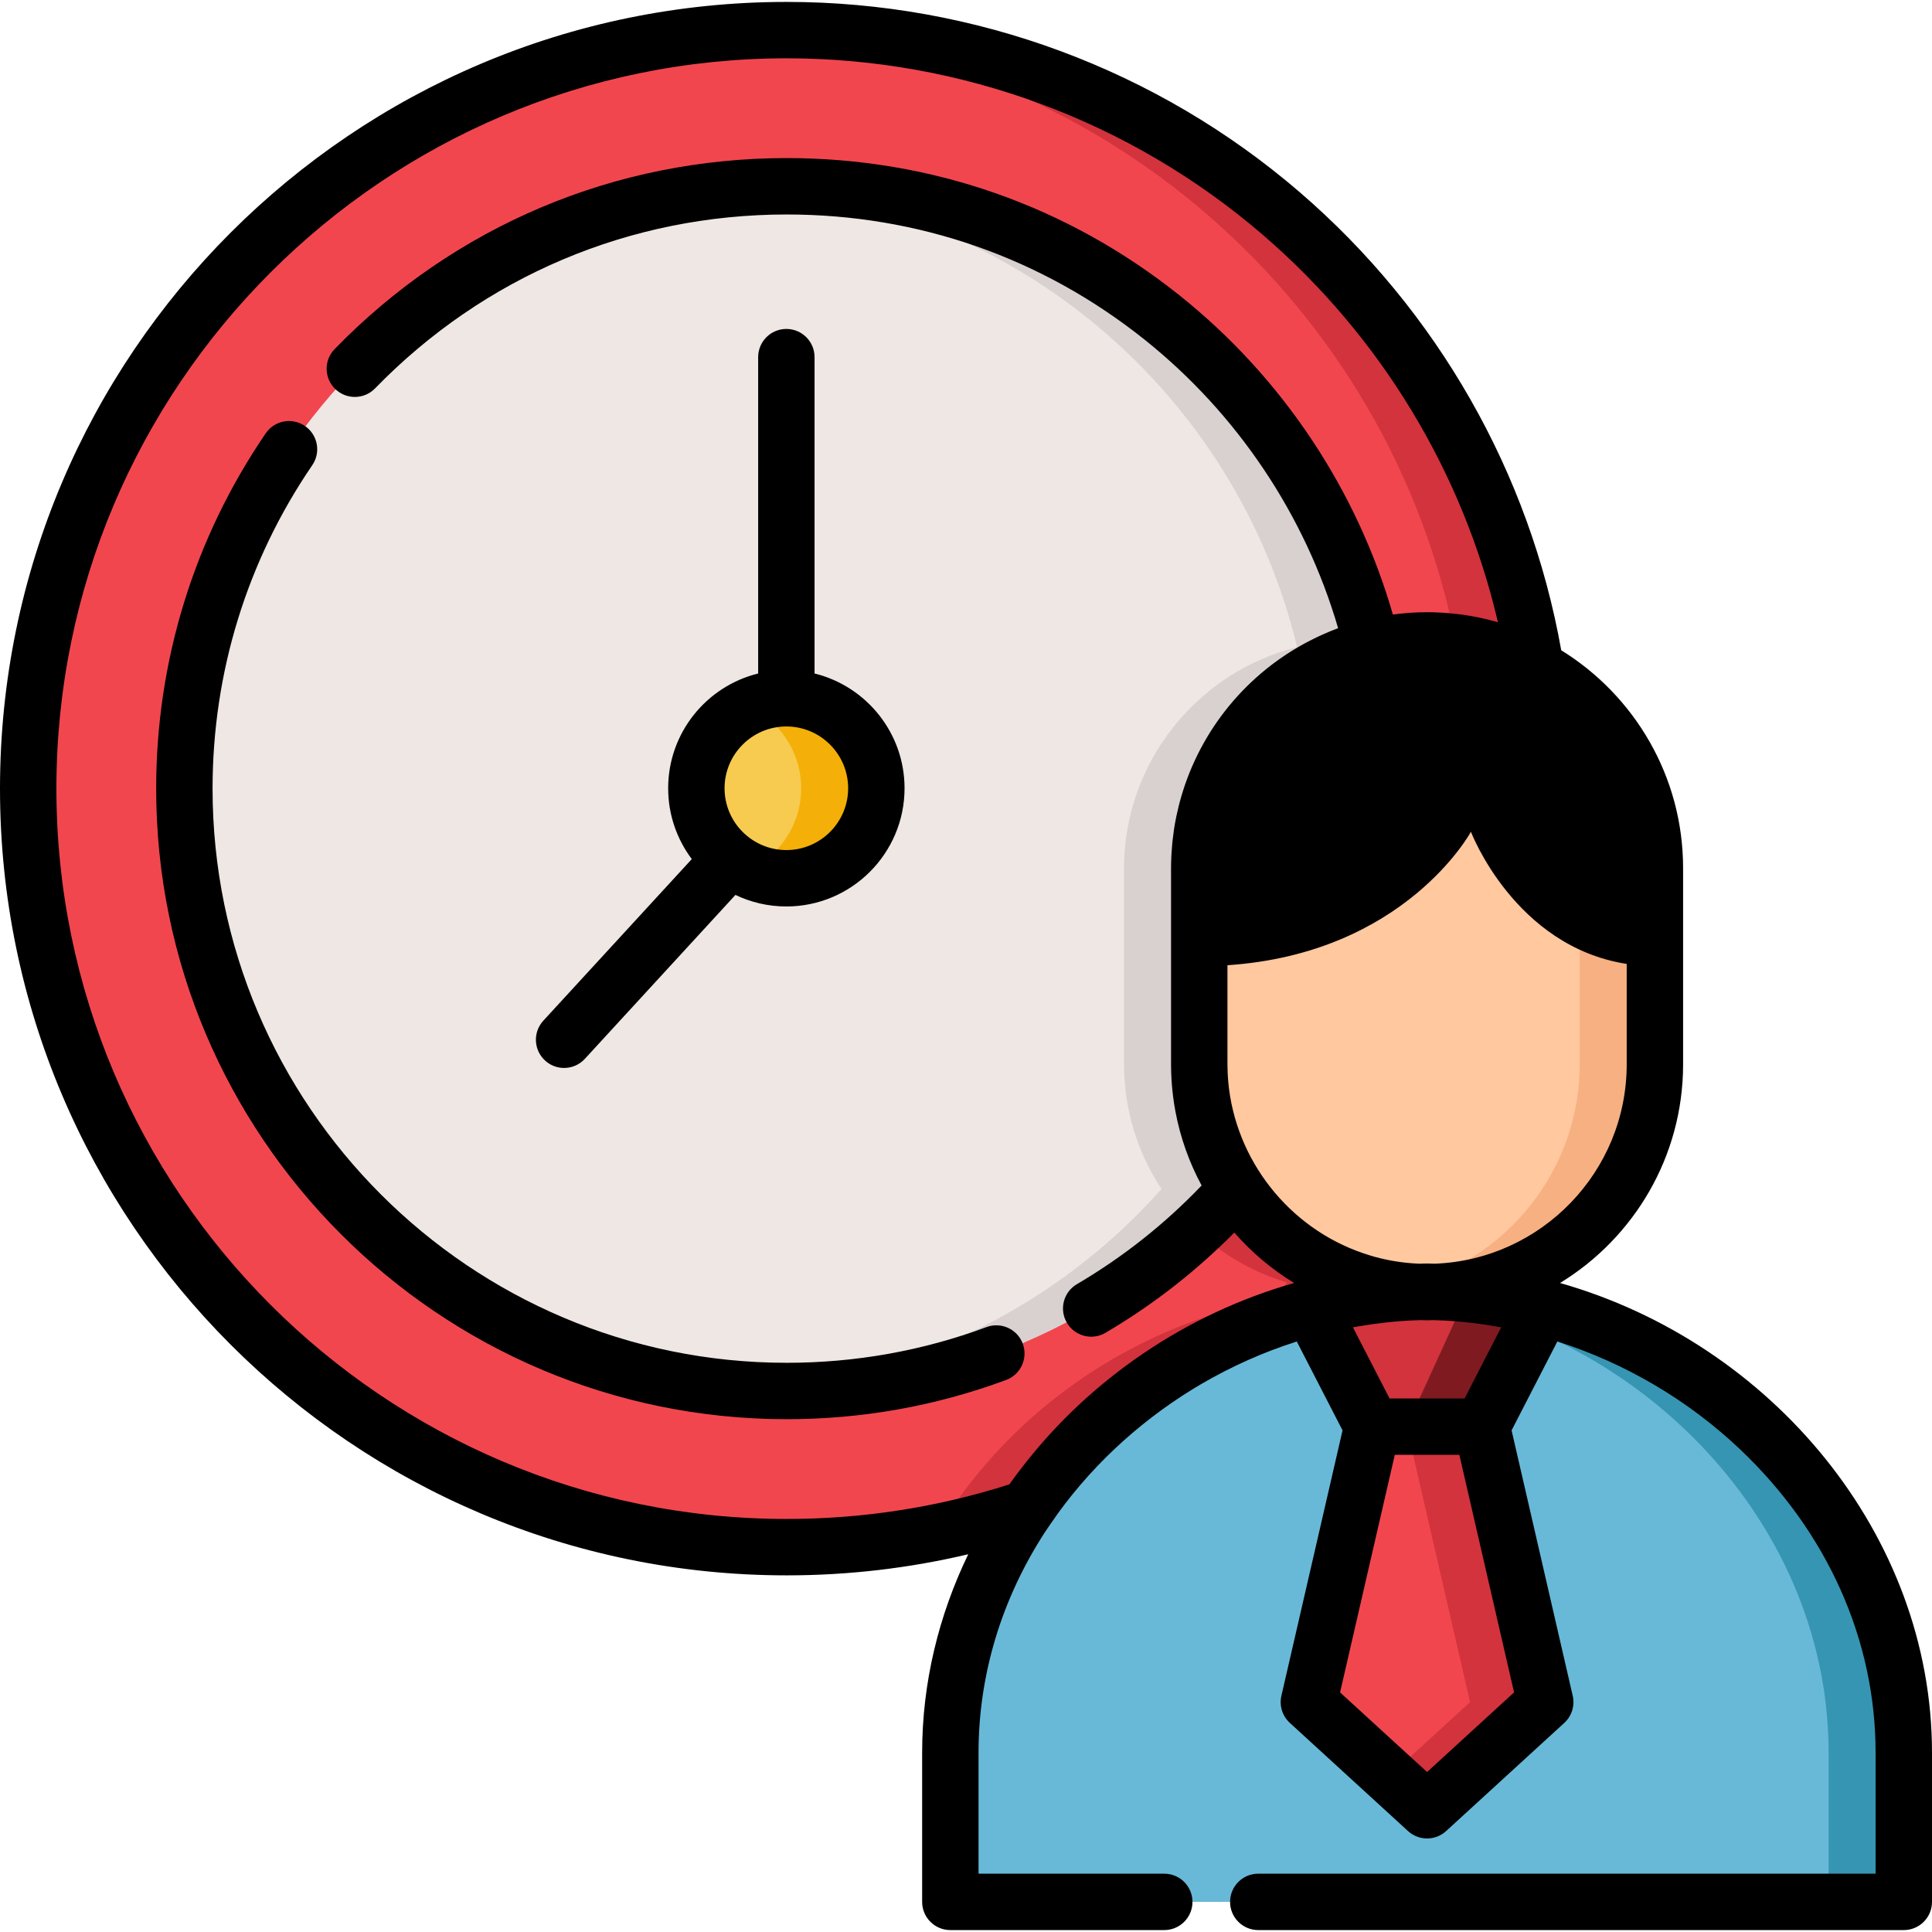 <?xml version="1.0" encoding="iso-8859-1"?>
<!-- Generator: Adobe Illustrator 19.0.0, SVG Export Plug-In . SVG Version: 6.00 Build 0)  -->
<svg version="1.1" id="Layer_1" xmlns="http://www.w3.org/2000/svg" xmlns:xlink="http://www.w3.org/1999/xlink" x="0px" y="0px"
	 viewBox="0 0 512.001 512.001" style="enable-background:new 0 0 512.001 512.001;" xml:space="preserve">
<path style="fill:#F2464F;" d="M347.469,346.567L347.469,346.567c0.002-0.001,0.003-0.001,0.005-0.001
	c1.185-0.315,2.376-0.61,3.571-0.891c0.215-0.051,0.43-0.097,0.646-0.145c0.946-0.217,1.894-0.424,2.846-0.62
	c0.324-0.067,0.649-0.132,0.973-0.196c0.506-0.1,1.015-0.19,1.524-0.284c1.359-1.49,2.693-3.003,4.008-4.535
	c-24.921-7.433-43.23-30.598-43.23-57.853v-51.956c0-33.208,27.17-60.377,60.377-60.377l0,0c10.404,0,20.214,2.668,28.783,7.352
	C391.671,81.222,308.639,7.98,208.49,7.98C97.471,7.98,7.473,97.979,7.473,208.998S97.471,410.015,208.49,410.015
	c22.266,0,43.684-3.628,63.704-10.312C289.626,374.028,316.74,354.72,347.469,346.567z"/>
<g>
	<path style="fill:#D3333C;" d="M385.812,170.192c7.572,0.966,14.718,3.347,21.161,6.868C391.671,81.222,308.639,7.98,208.49,7.98
		c-3.348,0-6.675,0.086-9.982,0.248C291.786,12.774,368.344,80.901,385.812,170.192z"/>
	<path style="fill:#D3333C;" d="M317.812,282.043v-51.956c0-29.823,21.919-54.763,50.44-59.539
		c-3.252-0.548-6.589-0.838-9.991-0.838l0,0c-33.208,0-60.377,27.17-60.377,60.377v51.956c0,27.254,18.308,50.418,43.23,57.853
		c-1.314,1.531-2.648,3.044-4.008,4.535c-0.508,0.094-1.016,0.184-1.524,0.284c-0.325,0.065-0.65,0.129-0.975,0.196
		c-0.952,0.196-1.9,0.403-2.845,0.62c-0.215,0.05-0.431,0.096-0.646,0.145c-1.196,0.281-2.386,0.576-3.571,0.891
		c-0.002,0-0.004,0.001-0.005,0.001l0,0c-30.729,8.153-57.843,27.461-75.275,53.135c-17.035,5.688-35.085,9.153-53.808,10.063
		c3.324,0.163,6.668,0.25,10.033,0.25c22.266,0,43.684-3.628,63.704-10.312c17.432-25.675,44.546-44.983,75.275-53.135l0,0
		c0.002-0.001,0.003-0.001,0.005-0.001c1.185-0.315,2.376-0.61,3.571-0.891c0.215-0.051,0.43-0.097,0.646-0.145
		c0.946-0.217,1.894-0.424,2.846-0.62c0.324-0.067,0.649-0.132,0.974-0.196c0.506-0.1,1.015-0.19,1.524-0.284
		c1.359-1.49,2.693-3.003,4.008-4.535C336.121,332.461,317.812,309.297,317.812,282.043z"/>
</g>
<path style="fill:#68B9D8;" d="M378.19,504.02H251.852v-39.547c0-66.67,59.674-121.244,126.338-122.156
	c66.663,0.912,126.338,55.487,126.338,122.156v39.547H378.19z"/>
<path style="fill:#3695B2;" d="M378.19,342.316c-3.342,0.046-6.664,0.232-9.964,0.543c62.531,5.877,116.374,58.286,116.374,121.614
	v39.547h19.929v-39.547C504.528,397.804,444.853,343.228,378.19,342.316z"/>
<path style="fill:#FFC89F;" d="M378.19,342.42L378.19,342.42c33.208,0,60.378-27.17,60.378-60.378v-51.956
	c0-33.208-27.17-60.377-60.378-60.377l0,0c-33.208,0-60.377,27.17-60.377,60.377v51.956
	C317.812,315.251,344.982,342.42,378.19,342.42z"/>
<path style="fill:#F7B081;" d="M378.19,169.708L378.19,169.708c-3.394,0-6.72,0.298-9.964,0.843
	c28.508,4.788,50.413,29.72,50.413,59.535v51.956c0,29.814-21.905,54.747-50.413,59.535c3.245,0.545,6.57,0.843,9.964,0.843l0,0
	c33.208,0,60.378-27.17,60.378-60.378v-51.956C438.567,196.879,411.398,169.708,378.19,169.708z"/>
<path style="fill:#D3333C;" d="M392.692,378.076H378.19h-14.502l-16.219-31.51c9.931-2.635,20.239-4.107,30.721-4.251
	c10.481,0.143,20.789,1.615,30.721,4.251L392.692,378.076z"/>
<path style="fill:#7F1B20;" d="M388.85,342.933l-16.086,35.144h5.427h14.502l16.219-31.51
	C402.368,344.831,395.66,343.612,388.85,342.933z"/>
<polygon style="fill:#F2464F;" points="378.19,479.738 346.871,451.074 363.688,378.076 378.19,378.076 392.692,378.076 
	409.509,451.074 "/>
<polygon style="fill:#D3333C;" points="392.692,378.076 378.19,378.076 372.763,378.076 389.58,451.074 368.226,470.618 
	378.19,479.738 409.509,451.074 "/>
<path style="fill:#EFE7E4;" d="M327.743,315.104c-6.272-9.511-9.93-20.878-9.93-33.061v-51.956c0-28.21,19.611-52.051,45.868-58.593
	c-16.872-70.065-79.946-122.129-155.19-122.129c-88.163,0-159.633,71.47-159.633,159.633S120.327,368.63,208.49,368.63
	C255.917,368.63,298.505,347.941,327.743,315.104z"/>
<path style="fill:#D8D1D0;" d="M363.681,171.494c-16.872-70.065-79.946-122.129-155.19-122.129c-3.325,0-6.623,0.115-9.899,0.315
	c70.768,4.388,129.043,54.886,145.16,121.814c-26.259,6.542-45.868,30.383-45.868,58.593v51.956c0,12.183,3.659,23.551,9.93,33.061
	c-27.173,30.517-65.878,50.531-109.279,53.208c3.294,0.202,6.611,0.318,9.956,0.318c47.426,0,90.013-20.69,119.251-53.526
	c-6.272-9.511-9.93-20.878-9.93-33.061v-51.956C317.812,201.877,337.423,178.036,363.681,171.494z"/>
<circle style="fill:#F7CB4F;" cx="208.393" cy="208.901" r="23.85"/>
<path style="fill:#F4B008;" d="M208.392,185.048c-3.558,0-6.931,0.785-9.964,2.182c8.195,3.774,13.886,12.055,13.886,21.668
	c0,9.614-5.692,17.894-13.886,21.668c3.033,1.397,6.406,2.182,9.964,2.182c13.172,0,23.85-10.678,23.85-23.85
	C232.242,195.726,221.563,185.048,208.392,185.048z"/>
<path d="M261.439,351.69c-16.916,6.281-34.73,9.467-52.948,9.467c-83.901,0-152.159-68.258-152.159-152.159
	c0-30.777,9.139-60.42,26.429-85.728c2.328-3.408,1.453-8.058-1.955-10.387c-3.409-2.327-8.058-1.453-10.387,1.955
	c-18.995,27.801-29.034,60.362-29.034,94.158c0,92.143,74.963,167.106,167.106,167.106c20,0,39.564-3.499,58.15-10.402
	c3.869-1.437,5.841-5.738,4.404-9.608C269.608,352.225,265.306,350.251,261.439,351.69z"/>
<path d="M149.49,283.019c2.019,0,4.032-0.813,5.505-2.417l39.905-43.438c4.088,1.959,8.663,3.059,13.492,3.059
	c17.272,0,31.324-14.052,31.324-31.324c0-14.696-10.176-27.055-23.85-30.416V94.646c0-4.127-3.346-7.473-7.473-7.473
	s-7.473,3.346-7.473,7.473v83.837c-13.674,3.361-23.85,15.72-23.85,30.415c0,7.035,2.332,13.533,6.262,18.768l-39.341,42.823
	c-2.792,3.039-2.593,7.766,0.447,10.559C145.872,282.368,147.682,283.019,149.49,283.019z M208.392,192.522
	c9.031,0,16.377,7.347,16.377,16.377s-7.347,16.377-16.377,16.377c-9.031,0-16.377-7.347-16.377-16.377
	S199.361,192.522,208.392,192.522z"/>
<path d="M413.424,340.006c19.542-11.923,32.616-33.445,32.616-57.963v-51.957c0-24.384-12.935-45.796-32.297-57.759
	c-8.358-47.038-32.874-90.039-69.319-121.411C306.659,18.409,258.383,0.507,208.49,0.507C93.529,0.507,0,94.036,0,208.998
	s93.529,208.49,208.49,208.49c16.298,0,32.409-1.884,48.105-5.596c-7.821,16.196-12.217,34.031-12.217,52.58v39.547
	c0,4.127,3.346,7.473,7.473,7.473h56.693c4.127,0,7.473-3.346,7.473-7.473s-3.346-7.473-7.473-7.473h-49.22v-32.074
	c0-20.711,6.14-40.789,17.626-58.479l0.006-0.002l1.419-2.09c9.733-14.334,22.762-26.577,37.713-35.763
	c0.168-0.103,0.337-0.205,0.505-0.307c0.606-0.369,1.215-0.733,1.827-1.091c8.006-4.665,16.489-8.442,25.243-11.233l12.126,23.559
	l-16.202,70.332c-0.605,2.625,0.25,5.372,2.237,7.19l31.319,28.664c1.428,1.306,3.236,1.96,5.046,1.96
	c1.81,0,3.617-0.654,5.046-1.96l31.319-28.664c1.987-1.819,2.842-4.566,2.237-7.19l-16.202-70.332l12.126-23.559
	c17.886,5.702,34.652,15.493,48.495,28.647c23.114,21.961,35.844,50.486,35.844,80.319v32.074H333.456
	c-4.127,0-7.473,3.346-7.473,7.473s3.346,7.473,7.473,7.473h171.072c4.127,0,7.473-3.346,7.473-7.473v-39.547
	C512,406.766,469.508,355.946,413.424,340.006z M267.485,393.379c-19.018,6.08-38.852,9.162-58.994,9.162
	c-106.72,0.001-193.544-86.823-193.544-193.544S101.77,15.454,208.49,15.454c46.317,0,91.129,16.617,126.184,46.791
	c31.227,26.88,53.026,62.941,62.3,102.657c-2.197-0.634-4.439-1.159-6.721-1.57c-0.143-0.026-0.287-0.052-0.431-0.077
	c-0.68-0.118-1.359-0.231-2.046-0.329c-0.4-0.058-0.802-0.103-1.203-0.153c-0.779-0.097-1.561-0.184-2.349-0.254
	c-0.66-0.06-1.32-0.111-1.982-0.151c-0.343-0.02-0.686-0.04-1.03-0.055c-1.006-0.046-2.015-0.077-3.024-0.077
	c-3.075,0-6.096,0.225-9.064,0.624c-9.516-33.099-29.385-62.914-56.489-84.546c-29.856-23.828-65.869-36.422-104.147-36.422
	c-45.521,0-88.07,17.977-119.811,50.617c-2.878,2.958-2.811,7.69,0.147,10.568c2.959,2.878,7.69,2.812,10.567-0.148
	c28.902-29.722,67.647-46.091,109.096-46.091c34.854,0,67.643,11.466,94.823,33.158c24.548,19.591,42.579,46.543,51.299,76.471
	c-1.498,0.557-2.964,1.177-4.411,1.835c-0.217,0.098-0.434,0.194-0.651,0.295c-0.524,0.245-1.044,0.497-1.561,0.755
	c-0.478,0.237-0.951,0.481-1.422,0.729c-0.335,0.177-0.671,0.351-1.002,0.533c-16.348,8.95-28.3,24.253-33.01,42.261
	c-0.05,0.189-0.099,0.38-0.146,0.57c-0.218,0.866-0.42,1.737-0.605,2.615c-0.037,0.173-0.077,0.345-0.112,0.518
	c-0.208,1.031-0.397,2.07-0.558,3.117c-0.021,0.134-0.036,0.27-0.056,0.404c-0.131,0.883-0.243,1.771-0.34,2.663
	c-0.034,0.319-0.064,0.64-0.094,0.96c-0.07,0.752-0.128,1.508-0.172,2.266c-0.019,0.315-0.041,0.63-0.055,0.946
	c-0.048,1.047-0.08,2.097-0.08,3.155v51.957c0,0.731,0.013,1.462,0.037,2.191c0.01,0.319,0.03,0.636,0.044,0.955
	c0.019,0.399,0.034,0.798,0.06,1.197c0.027,0.428,0.065,0.854,0.1,1.28c0.023,0.277,0.043,0.554,0.069,0.831
	c0.048,0.506,0.106,1.01,0.165,1.514c0.022,0.185,0.042,0.372,0.065,0.556c0.073,0.578,0.155,1.152,0.242,1.725
	c0.015,0.1,0.03,0.2,0.045,0.301c0.102,0.65,0.214,1.295,0.334,1.939c0.002,0.012,0.004,0.024,0.007,0.037
	c1.305,6.962,3.673,13.553,6.935,19.597c-9.768,10.213-20.862,18.996-33.047,26.149c-3.559,2.09-4.751,6.669-2.66,10.228
	c1.392,2.371,3.888,3.691,6.452,3.691c1.285,0,2.589-0.332,3.777-1.029c12.506-7.343,23.947-16.27,34.148-26.559
	c4.562,5.216,9.902,9.736,15.846,13.362c-28.782,8.18-53.98,25.547-71.697,48.317C269.961,389.98,268.7,391.665,267.485,393.379z
	 M360.526,351.414c0.449-0.075,0.899-0.149,1.348-0.219c0.839-0.132,1.679-0.256,2.52-0.369c1.045-0.14,2.092-0.266,3.138-0.378
	c0.5-0.054,1-0.105,1.501-0.151c1.298-0.121,2.598-0.226,3.897-0.304c0.298-0.018,0.595-0.031,0.893-0.046
	c0.898-0.047,1.796-0.07,2.693-0.096c0.558,0.014,1.112,0.043,1.674,0.043c0.561,0,1.116-0.029,1.674-0.043
	c0.898,0.026,1.796,0.049,2.693,0.096c0.298,0.016,0.595,0.028,0.893,0.046c1.299,0.078,2.598,0.182,3.897,0.304
	c0.5,0.048,1,0.098,1.501,0.151c1.047,0.112,2.092,0.238,3.138,0.378c0.841,0.114,1.681,0.238,2.521,0.369
	c0.449,0.07,0.899,0.144,1.348,0.219c0.661,0.112,1.321,0.223,1.98,0.345l-9.699,18.844h-19.888l-9.7-18.844
	C359.205,351.637,359.866,351.524,360.526,351.414z M401.247,448.504l-23.057,21.103l-23.057-21.103l14.503-62.954h17.11
	L401.247,448.504z M380.23,334.895c-0.646-0.018-1.29-0.042-1.938-0.051c-0.068-0.001-0.137-0.001-0.204,0
	c-0.648,0.009-1.292,0.033-1.937,0.051c-4.074-0.155-8.026-0.787-11.817-1.817l-1.155-0.345
	c-20.164-6.014-34.828-23.62-37.465-44.072c-0.015-0.119-0.03-0.236-0.044-0.355c-0.067-0.544-0.123-1.091-0.171-1.639
	c-0.032-0.365-0.058-0.73-0.082-1.097c-0.023-0.338-0.047-0.676-0.064-1.014c-0.003-0.054-0.007-0.108-0.009-0.16
	c-0.035-0.78-0.059-1.563-0.059-2.353v-26.248c47.109-3.151,64.525-35.363,64.525-35.363s11.537,30.385,41.284,35.017v26.595
	C431.094,310.529,408.458,333.818,380.23,334.895z"/>
<g>
</g>
<g>
</g>
<g>
</g>
<g>
</g>
<g>
</g>
<g>
</g>
<g>
</g>
<g>
</g>
<g>
</g>
<g>
</g>
<g>
</g>
<g>
</g>
<g>
</g>
<g>
</g>
<g>
</g>
</svg>
